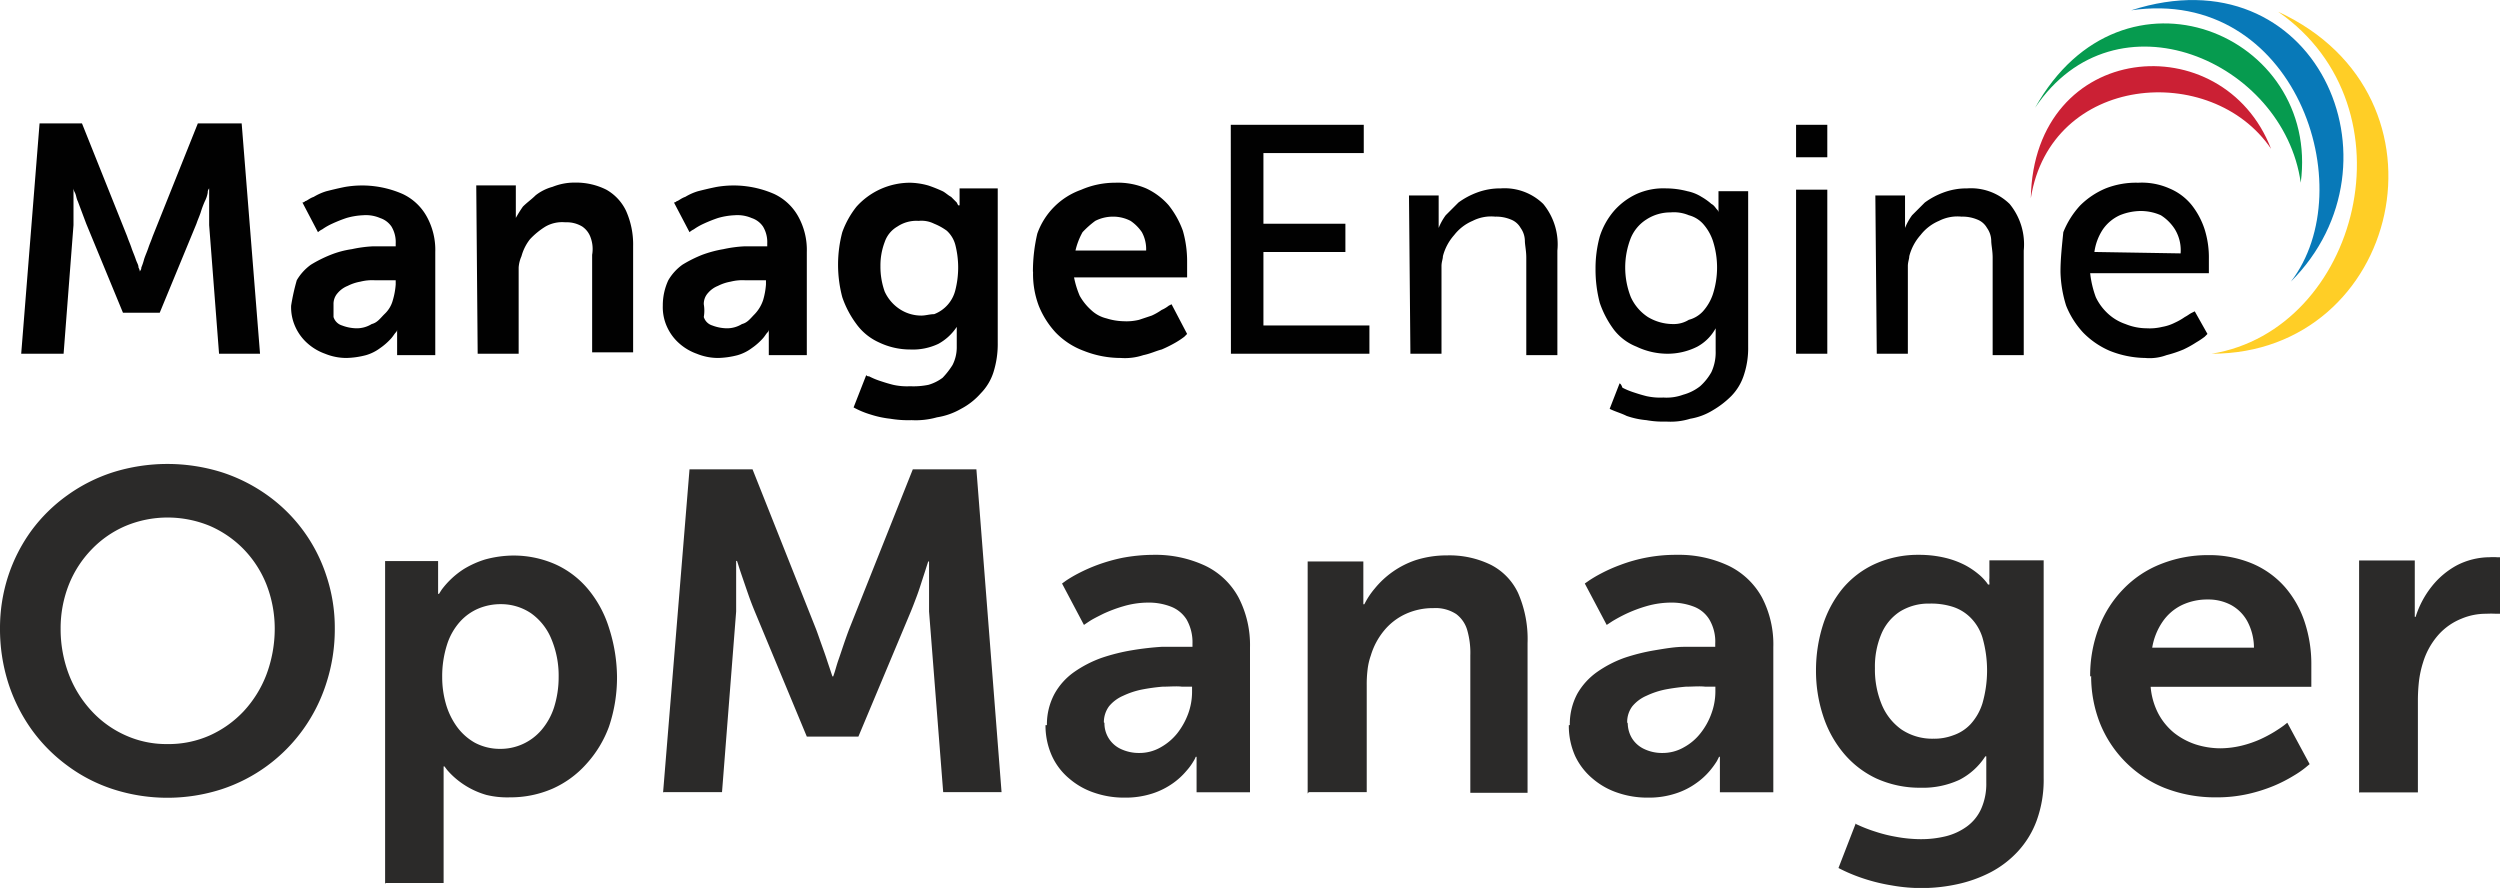 <svg xmlns="http://www.w3.org/2000/svg" viewBox="0 0 176.9 62.83"><path fill="#ffce26" d="M161.2.83c9.8 6.8 5.7 22.5-4.7 24.2 13.3 0 17.7-18.2 4.7-24.2z" class="b"/><path fill="#0879b8" d="M150.8.73c11.6-1.7 16.4 12.6 11.3 19.2 8.4-8.4 1.7-23.4-11.3-19.2z" class="c"/><path fill="#069b4f" d="M144 7.63c5.7-8.5 17.6-3.3 18.8 5.3 1.4-10.51-12.6-16.4-18.8-5.3z" class="d"/><path fill="#cb2034" d="M143.7 14.03c1.4-8.8 12.8-9.7 17-3.5-3.4-8.8-16.8-7.7-17 3.5z" class="e"/><path fill="#010101" d="M1.5 25.03h3l.7-9.1v-2.6a.77.77 0 00.1.3c.1.2.1.4.2.6a17144472425107.56 17144472425107.56 0 00.6 1.6l2.6 6.3h2.6l2.6-6.3c.1-.3.2-.5.3-.8a6.89 6.89 0 01.3-.8 2.07 2.07 0 00.2-.6.44.44 0 01.1-.3v2.6l.7 9.1h2.9l-1.3-16.3H14l-3.2 8c-.1.3-.2.5-.3.8s-.2.5-.3.8a4.17 4.17 0 01-.2.6c0 .2-.1.2-.1.3a.77.77 0 00-.1-.3c0-.2-.1-.3-.2-.6s-.2-.5-.3-.8-.2-.5-.3-.8l-3.2-8h-3zm19.1-3.4a3.34 3.34 0 00.3 1.5 3.45 3.45 0 00.9 1.2 3.75 3.75 0 001.2.7 4 4 0 001.5.3 5.9 5.9 0 001.4-.2 3.13 3.13 0 001-.5 4.35 4.35 0 00.7-.6c.2-.2.3-.4.4-.5a.31.31 0 00.1-.2v1.8h2.7v-7.3a4.87 4.87 0 00-.6-2.5 3.78 3.78 0 00-1.7-1.6 7.14 7.14 0 00-4.1-.5c-.5.1-.9.2-1.3.3a3.92 3.92 0 00-.9.4c-.3.1-.5.3-.6.3a.31.31 0 01-.2.1l1.1 2.1a1.24 1.24 0 01.3-.2 4.35 4.35 0 01.7-.4 10.37 10.37 0 011-.4 5 5 0 011.2-.2 2.54 2.54 0 011.2.2 1.56 1.56 0 01.8.6 2.13 2.13 0 01.3 1.2v.2h-1.6a8.87 8.87 0 00-1.5.2 6.58 6.58 0 00-1.5.4 9.14 9.14 0 00-1.4.7 3.57 3.57 0 00-1 1.1 14.91 14.91 0 00-.4 1.8zm3-.1a1.14 1.14 0 01.3-.8 1.79 1.79 0 01.7-.5 3.18 3.18 0 01.9-.3 3.4 3.4 0 011-.1H28v.3a5.16 5.16 0 01-.2 1.1 2.07 2.07 0 01-.6 1c-.3.3-.5.6-.9.7a2 2 0 01-1.1.3 3 3 0 01-1-.2.9.9 0 01-.6-.6zm10.2 3.5h2.9v-6.1a2.35 2.35 0 01.2-.8 3.37 3.37 0 01.6-1.2 5.31 5.31 0 011.1-.9 2.38 2.38 0 011.4-.3 2.13 2.13 0 011.2.3 1.56 1.56 0 01.6.8 2.36 2.36 0 01.1 1.2v6.9h2.9v-7.51a5.83 5.83 0 00-.5-2.5 3.39 3.39 0 00-1.4-1.5 4.77 4.77 0 00-2.2-.5 4.15 4.15 0 00-1.6.3 3.37 3.37 0 00-1.2.6c-.3.3-.6.5-.9.8a9.22 9.22 0 00-.5.8v-2.3h-2.8zm13.1-3.4a3.34 3.34 0 00.3 1.5 3.45 3.45 0 00.9 1.2 3.75 3.75 0 001.2.7 4 4 0 001.5.3 5.9 5.9 0 001.4-.2 3.13 3.13 0 001-.5 4.35 4.35 0 00.7-.6c.2-.2.3-.4.4-.5a.31.31 0 00.1-.2v1.8h2.69v-7.3a4.87 4.87 0 00-.6-2.5 3.78 3.78 0 00-1.7-1.6 7.14 7.14 0 00-4.1-.5c-.5.1-.9.2-1.3.3a3.92 3.92 0 00-.9.4c-.3.1-.5.3-.6.3a.31.31 0 01-.2.1l1.1 2.1a1.24 1.24 0 01.3-.2 4.35 4.35 0 01.7-.4 10.37 10.37 0 011-.4 5 5 0 011.2-.2 2.54 2.54 0 011.2.2 1.56 1.56 0 01.8.6 2.13 2.13 0 01.3 1.2v.2h-1.6a8.87 8.87 0 00-1.5.2 8.33 8.33 0 00-1.5.4 9.14 9.14 0 00-1.4.7 3.57 3.57 0 00-1 1.1 4.21 4.21 0 00-.39 1.8zm2.9-.1a1.14 1.14 0 01.3-.8 1.79 1.79 0 01.7-.5 3.18 3.18 0 01.9-.3 3.4 3.4 0 011-.1h1.5v.3a5.16 5.16 0 01-.2 1.1 2.66 2.66 0 01-.6 1c-.3.3-.5.6-.9.7a2 2 0 01-1.1.3 3 3 0 01-1-.2.9.9 0 01-.6-.6 2.64 2.64 0 000-.9zm11.5 5l-.9 2.3a6.12 6.12 0 001.2.5 7 7 0 001.4.3 7.57 7.57 0 001.5.1 5.54 5.54 0 001.8-.2 4.92 4.92 0 001.7-.6 4.86 4.86 0 001.4-1.1 3.77 3.77 0 00.9-1.5 6.65 6.65 0 00.3-2.1v-10.9h-2.7v1.2h-.1l-.1-.2-.4-.4c-.2-.1-.4-.3-.6-.4a10.37 10.37 0 00-1-.4 5.07 5.07 0 00-1.3-.2 5.1 5.1 0 00-3.8 1.7 6.37 6.37 0 00-1 1.8 9 9 0 000 4.6 6.92 6.92 0 001 1.9 4 4 0 001.6 1.3 5.09 5.09 0 002.2.5 4.21 4.21 0 002-.4 3.66 3.66 0 001.3-1.2v1.4a2.77 2.77 0 01-.3 1.3 5.5 5.5 0 01-.7.9 3.13 3.13 0 01-1 .5 5.28 5.28 0 01-1.3.1 4.48 4.48 0 01-1.2-.1c-.4-.1-.7-.2-1-.3a4.88 4.88 0 01-.7-.3c-.2 0-.2-.1-.2-.1zm3.9-4.2a2.77 2.77 0 01-1.6-.5 2.94 2.94 0 01-1-1.2 5.23 5.23 0 01-.3-1.8 4.67 4.67 0 01.3-1.7 2 2 0 01.9-1.1 2.41 2.41 0 011.5-.4 2 2 0 011.1.2 4.05 4.05 0 01.9.5 2.07 2.07 0 01.6 1 6.5 6.5 0 010 3.2 2.44 2.44 0 01-1.5 1.7c-.3 0-.6.1-.9.1zm7.9-3.1a6.37 6.37 0 00.4 2.4 6.15 6.15 0 001.2 1.9 5.33 5.33 0 002 1.3 7.08 7.08 0 002.6.5 4.14 4.14 0 001.6-.2c.5-.1.9-.3 1.3-.4a9.29 9.29 0 001-.5 5.92 5.92 0 00.6-.4l.2-.2-1.1-2.1-.2.1a2.19 2.19 0 01-.5.3 4.35 4.35 0 01-.7.4l-.9.3a3.75 3.75 0 01-1.1.1 4.3 4.3 0 01-1.2-.2 2.38 2.38 0 01-1.1-.6 3.92 3.92 0 01-.8-1 6.47 6.47 0 01-.4-1.3h8v-1.1a7.8 7.8 0 00-.3-2.2 6.37 6.37 0 00-1-1.8 4.81 4.81 0 00-1.6-1.2 5.09 5.09 0 00-2.2-.4 6 6 0 00-2.4.5 5.1 5.1 0 00-3.1 3.1 11.76 11.76 0 00-.31 2.7zm3-1.5a5 5 0 01.5-1.3 6.47 6.47 0 01.9-.8 2.77 2.77 0 011.3-.3 2.66 2.66 0 011.2.3 3 3 0 01.8.8 2.5 2.5 0 01.3 1.3zm11 7.3h9.8v-2h-7.5v-5.2h5.8v-2h-5.8v-5h7.1v-2h-9.41zm12.7 0h2.2v-6.2c0-.3.1-.5.1-.7a3.61 3.61 0 01.8-1.5 3.25 3.25 0 011.3-1 2.88 2.88 0 011.6-.3 2.68 2.68 0 011.1.2 1.34 1.34 0 01.7.6 1.61 1.61 0 01.3.9c0 .3.1.7.1 1.2v6.9h2.2v-7.4a4.5 4.5 0 00-1-3.3 3.92 3.92 0 00-3-1.1 4.67 4.67 0 00-1.7.3 5.39 5.39 0 00-1.3.7l-.9.9a4.05 4.05 0 00-.5.9v-2.3h-2.1zm14.8 2.1l-.7 1.8c.4.2.8.3 1.2.5a5.77 5.77 0 001.4.3 6.6 6.6 0 001.4.1 4.68 4.68 0 001.7-.2 4.42 4.42 0 001.6-.6 6.42 6.42 0 001.3-1 3.77 3.77 0 00.9-1.5 6 6 0 00.3-2v-11h-2.1v1.5a.31.31 0 00-.1-.2c-.1-.1-.2-.3-.4-.4a4.23 4.23 0 00-.7-.5 3 3 0 00-1-.4 6.05 6.05 0 00-1.5-.2 4.64 4.64 0 00-2.1.4 4.81 4.81 0 00-1.6 1.2 5.24 5.24 0 00-1 1.8 8.52 8.52 0 00-.3 2.3 9.28 9.28 0 00.3 2.4 6.92 6.92 0 001 1.9 3.77 3.77 0 001.6 1.2 5.09 5.09 0 002.2.5 4.65 4.65 0 002.1-.5 3.25 3.25 0 001.3-1.3v1.6a3.34 3.34 0 01-.3 1.5 3.92 3.92 0 01-.8 1 3.37 3.37 0 01-1.2.6 3.4 3.4 0 01-1.4.2 4.48 4.48 0 01-1.2-.1c-.4-.1-.7-.2-1-.3a4.88 4.88 0 01-.7-.3c-.1-.3-.2-.3-.2-.3zm3.8-4.2a3.45 3.45 0 01-1.8-.5 3.33 3.33 0 01-1.2-1.4 5.71 5.71 0 010-4.2 2.85 2.85 0 011.1-1.3 3.1 3.1 0 011.7-.5 2.74 2.74 0 011.3.2 2.07 2.07 0 011 .6 3.46 3.46 0 01.7 1.2 6.17 6.17 0 010 3.8 3.46 3.46 0 01-.7 1.2 2.07 2.07 0 01-1 .6 2 2 0 01-1.1.3zm8.7-11.8h2.2v-2.3h-2.21v2.3zm0 13.9h2.2V13.42h-2.21v11.6zm5.7 0h2.2v-6.2c0-.3.1-.5.1-.7a3.61 3.61 0 01.8-1.5 3.25 3.25 0 011.3-1 2.88 2.88 0 011.6-.3 2.68 2.68 0 011.1.2 1.34 1.34 0 01.7.6 1.61 1.61 0 01.3.9c0 .3.1.7.1 1.2v6.9h2.2v-7.4a4.5 4.5 0 00-1-3.3 3.92 3.92 0 00-3-1.1 4.67 4.67 0 00-1.7.3 5.39 5.39 0 00-1.3.7l-.9.9a4.05 4.05 0 00-.5.9v-2.3h-2.1zm13-5.8a8.6 8.6 0 00.4 2.4 6.15 6.15 0 001.2 1.9 5.86 5.86 0 001.9 1.3 7 7 0 002.5.5 3.42 3.42 0 001.5-.2 8.34 8.34 0 001.2-.4 7.26 7.26 0 00.9-.5 5.92 5.92 0 00.6-.4l.2-.2-.9-1.6-.2.1c-.2.1-.3.2-.5.3a4.35 4.35 0 01-.7.4 3.18 3.18 0 01-.9.3 3.75 3.75 0 01-1.1.1 4 4 0 01-1.5-.3 3.46 3.46 0 01-1.2-.7 3.78 3.78 0 01-.9-1.2 7.09 7.09 0 01-.4-1.7h8.4v-1a6.65 6.65 0 00-.3-2.1 5.56 5.56 0 00-.9-1.7 4 4 0 00-1.6-1.2 4.81 4.81 0 00-2.2-.4 5.87 5.87 0 00-2.3.4 5.67 5.67 0 00-1.8 1.2 6.15 6.15 0 00-1.2 1.9c-.1.99-.2 1.9-.2 2.8zm2.4-1.4a3.82 3.82 0 01.6-1.6 2.94 2.94 0 011.2-1 4 4 0 011.5-.3 3.53 3.53 0 011.4.3 3.18 3.18 0 011 1 2.86 2.86 0 01.4 1.7z" class="f"/><g class="g" clip-path="url(#a)"><path fill="#2b2a29" d="M0 44.48a12.63 12.63 0 00.58 3.83 11.92 11.92 0 001.64 3.29 11.47 11.47 0 002.54 2.57 11.2 11.2 0 003.26 1.68 12.49 12.49 0 007.65 0 11.51 11.51 0 005.79-4.25 11.65 11.65 0 001.64-3.29 12.33 12.33 0 00.59-3.83 11.6 11.6 0 00-.59-3.72 11.27 11.27 0 00-4.17-5.71 11.74 11.74 0 00-3.26-1.64 12.9 12.9 0 00-7.65 0 11.61 11.61 0 00-3.26 1.64 11.37 11.37 0 00-2.54 2.5 11.59 11.59 0 00-1.64 3.21A11.88 11.88 0 000 44.48zm4.29 0a8.38 8.38 0 01.59-3.13 7.66 7.66 0 011.62-2.49 7.3 7.3 0 012.4-1.65 7.71 7.71 0 012.94-.59 7.85 7.85 0 013 .59 7.51 7.51 0 012.4 1.65 7.63 7.63 0 011.61 2.49 8.59 8.59 0 01.59 3.13 9.26 9.26 0 01-.59 3.26 8 8 0 01-1.61 2.59 7.53 7.53 0 01-2.4 1.71 7.16 7.16 0 01-3 .61 7 7 0 01-2.94-.61 7.31 7.31 0 01-2.4-1.71 8 8 0 01-1.62-2.59 9 9 0 01-.59-3.26zm23 18h4.1v-8.25h.06l.18.24a5.33 5.33 0 00.54.55 5.8 5.8 0 002.25 1.23 6.24 6.24 0 001.67.17 7.45 7.45 0 003-.61 7 7 0 002.38-1.73 8 8 0 001.62-2.66 10.86 10.86 0 00.57-3.54 11.58 11.58 0 00-.57-3.46 8 8 0 00-1.47-2.72 6.49 6.49 0 00-2.3-1.76 7.31 7.31 0 00-3-.63 7.73 7.73 0 00-2 .28 6.66 6.66 0 00-1.49.67 5.95 5.95 0 00-1.58 1.47c-.12.19-.18.28-.18.29H31V39.7h-3.75v22.85zm4-14.55a7.34 7.34 0 01.35-2.34 4.42 4.42 0 01.92-1.61 3.7 3.7 0 011.32-.93 4.07 4.07 0 011.55-.3 3.8 3.8 0 012.14.64A4.15 4.15 0 0139 45.18a6.7 6.7 0 01.53 2.72 7.12 7.12 0 01-.33 2.17 4.7 4.7 0 01-.89 1.59 3.81 3.81 0 01-2.92 1.33 3.78 3.78 0 01-1.78-.43 4 4 0 01-1.28-1.14 5.17 5.17 0 01-.78-1.62 6.81 6.81 0 01-.26-1.87zm15.69 8.12h4.11l1-12.78v-3.58h.06s.05.14.12.37.18.55.31.93.26.76.4 1.16.29.78.43 1.12l3.68 8.85h3.65l3.71-8.85c.14-.34.28-.71.43-1.11s.27-.79.39-1.16.22-.67.29-.9l.12-.37h.06v3.54l1 12.78h4.13l-1.78-22.84h-4.5l-4.5 11.3c-.13.34-.26.71-.39 1.09s-.25.75-.37 1.09-.19.62-.26.84l-.11.33h-.06l-.11-.33c-.07-.22-.17-.5-.28-.84s-.24-.7-.38-1.09-.26-.75-.39-1.09l-4.49-11.3h-4.46l-1.87 22.86zm27-4.74a5.22 5.22 0 00.46 2.19 4.55 4.55 0 001.23 1.6 5.26 5.26 0 001.78 1 6.45 6.45 0 002.12.34 6.16 6.16 0 002-.3 5.32 5.32 0 001.43-.72 5 5 0 00.94-.86 4.26 4.26 0 00.52-.71 1.54 1.54 0 00.15-.3h.06v2.51h3.78V45.8a7.29 7.29 0 00-.82-3.54 5.27 5.27 0 00-2.33-2.22 8.32 8.32 0 00-3.7-.78 12.19 12.19 0 00-2.17.21 12.37 12.37 0 00-1.79.51 11.9 11.9 0 00-1.35.6 9.24 9.24 0 00-.85.5l-.29.21 1.55 2.93s.13-.09.37-.25.58-.33 1-.54a10 10 0 011.45-.54 6.23 6.23 0 011.7-.25 4.33 4.33 0 011.62.28 2.28 2.28 0 011.12.91 3.25 3.25 0 01.42 1.71v.23h-2.2a20.6 20.6 0 00-2.07.24 13.65 13.65 0 00-2.16.54 8.21 8.21 0 00-1.94 1 4.65 4.65 0 00-1.39 1.54 4.56 4.56 0 00-.54 2.22zm4.13-.19a1.9 1.9 0 01.37-1.15 2.68 2.68 0 011-.74 5.77 5.77 0 011.33-.44 13.67 13.67 0 011.45-.2c.5 0 1-.05 1.38 0h.71v.38a4.51 4.51 0 01-.27 1.52 5.1 5.1 0 01-.77 1.39 4 4 0 01-1.18 1 3 3 0 01-1.49.4 3 3 0 01-1.39-.31 2 2 0 01-1.1-1.82zm14.5 4.93h4.1v-7.54a8.47 8.47 0 01.06-1.13 4.57 4.57 0 01.23-1 5 5 0 01.93-1.75 4.3 4.3 0 011.5-1.17 4.64 4.64 0 012-.43 2.68 2.68 0 011.61.42 2.17 2.17 0 01.79 1.17 5.82 5.82 0 01.21 1.76v9.72h4.05V45.51a8.12 8.12 0 00-.67-3.55 4.28 4.28 0 00-1.94-2 6.67 6.67 0 00-3.1-.66 7.19 7.19 0 00-2.22.34 6.35 6.35 0 00-2.88 2 5.53 5.53 0 00-.74 1.12h-.07v-3.03h-3.94v16.42zm18.4-4.74a5.22 5.22 0 00.45 2.19 4.69 4.69 0 001.24 1.6 5.26 5.26 0 001.78 1 6.44 6.44 0 002.11.34 6.07 6.07 0 002-.3 5.17 5.17 0 001.43-.72 5.07 5.07 0 00.95-.86 5.84 5.84 0 00.52-.71c.1-.2.16-.3.14-.3h.07v2.51h3.78V45.8a7.18 7.18 0 00-.81-3.54 5.35 5.35 0 00-2.34-2.22 8.25 8.25 0 00-3.69-.78 11.06 11.06 0 00-4 .72 11.15 11.15 0 00-1.35.6 9.24 9.24 0 00-.85.5l-.3.21 1.55 2.93.38-.25a11.3 11.3 0 011-.54 9.9 9.9 0 011.44-.54 6.35 6.35 0 011.7-.25 4.39 4.39 0 011.63.28 2.21 2.21 0 011.11.91 3.07 3.07 0 01.42 1.71v.23h-2.2c-.66 0-1.33.12-2.06.24a14 14 0 00-2.17.54 8.14 8.14 0 00-1.93 1 4.8 4.8 0 00-1.4 1.54 4.55 4.55 0 00-.53 2.22zm4.13-.19a1.84 1.84 0 01.37-1.15 2.68 2.68 0 011-.74 5.85 5.85 0 011.32-.44 14.23 14.23 0 011.46-.2c.49 0 .95-.05 1.38 0h.71v.38a4.53 4.53 0 01-.28 1.52 4.85 4.85 0 01-.77 1.39 3.8 3.8 0 01-1.18 1 3 3 0 01-1.49.4 2.93 2.93 0 01-1.38-.31 2 2 0 01-.83-.78 2.1 2.1 0 01-.27-1zm16.17 7.15l-1.22 3.15a11.78 11.78 0 001.76.74 12.83 12.83 0 002 .49 11.85 11.85 0 004.63-.08 9.47 9.47 0 002.36-.84 7.12 7.12 0 001.95-1.49 6.53 6.53 0 001.33-2.19 8.44 8.44 0 00.49-3v-15.4h-3.84v1.26a1.57 1.57 0 000 .32 1 1 0 010 .13h-.1a1.54 1.54 0 00-.16-.22 3.58 3.58 0 00-.52-.52 5.63 5.63 0 00-.92-.62 6.22 6.22 0 00-1.39-.52 7.89 7.89 0 00-1.88-.22 7.4 7.4 0 00-3.14.65 6.51 6.51 0 00-2.29 1.75 7.84 7.84 0 00-1.39 2.6 10.59 10.59 0 00-.48 3.18 10.16 10.16 0 00.5 3.2 7.88 7.88 0 001.44 2.64 6.76 6.76 0 002.32 1.8 7.43 7.43 0 003.14.66 6.15 6.15 0 002.75-.56 4.77 4.77 0 001.83-1.66h.07v1.87a4.34 4.34 0 01-.37 1.86 3.13 3.13 0 01-1 1.23 4.29 4.29 0 01-1.48.69 7.32 7.32 0 01-1.79.21 9.82 9.82 0 01-1.76-.17 10.07 10.07 0 01-1.44-.36 10.5 10.5 0 01-1-.37l-.36-.16zm5.49-6a3.9 3.9 0 01-2.25-.65 4.06 4.06 0 01-1.4-1.77 6.47 6.47 0 01-.48-2.57 5.92 5.92 0 01.45-2.41 3.51 3.51 0 011.31-1.59 3.84 3.84 0 012.11-.57 5.07 5.07 0 011.58.21 3.14 3.14 0 011.29.76 3.41 3.41 0 01.87 1.44 8.44 8.44 0 010 4.64 3.89 3.89 0 01-.85 1.49 3 3 0 01-1.22.78 3.79 3.79 0 01-1.42.24zm11.17-4.44a9.09 9.09 0 00.61 3.31 8.24 8.24 0 004.55 4.6 9.77 9.77 0 003.68.68 10 10 0 002.27-.24 11.27 11.27 0 001.83-.58 10.16 10.16 0 001.37-.7 7 7 0 00.85-.58l.3-.25-1.58-2.93-.24.19c-.16.12-.38.27-.67.45a9.53 9.53 0 01-1 .53 7.74 7.74 0 01-1.31.45 6.57 6.57 0 01-1.51.19 5.8 5.8 0 01-1.77-.28 5 5 0 01-1.52-.82 4.48 4.48 0 01-1.11-1.36 5 5 0 01-.54-1.89h11.37v-1.58a9.46 9.46 0 00-.47-3 7.22 7.22 0 00-1.39-2.47 6.41 6.41 0 00-2.29-1.66 7.88 7.88 0 00-3.14-.61 9 9 0 00-3.38.64 7.49 7.49 0 00-2.64 1.77 7.94 7.94 0 00-1.72 2.71 9.49 9.49 0 00-.62 3.48zm4.32-2a4.54 4.54 0 01.73-1.83 3.51 3.51 0 011.34-1.17 4.18 4.18 0 011.87-.41 3.42 3.42 0 011.64.39 2.89 2.89 0 011.15 1.15 4 4 0 01.47 1.87zm14.72 10.24h4.08v-6.51a12.38 12.38 0 01.08-1.39 7.25 7.25 0 01.28-1.28 5.27 5.27 0 011.12-2 4.37 4.37 0 011.6-1.11 4.42 4.42 0 011.76-.35 6.34 6.34 0 01.69 0h.28v-4h-.22a3.8 3.8 0 00-.52 0 5.12 5.12 0 00-2.31.57 5.77 5.77 0 00-1.79 1.51 6.66 6.66 0 00-1.13 2.14h-.06v-3.99h-3.94v16.42z" class="h"/></g></svg>